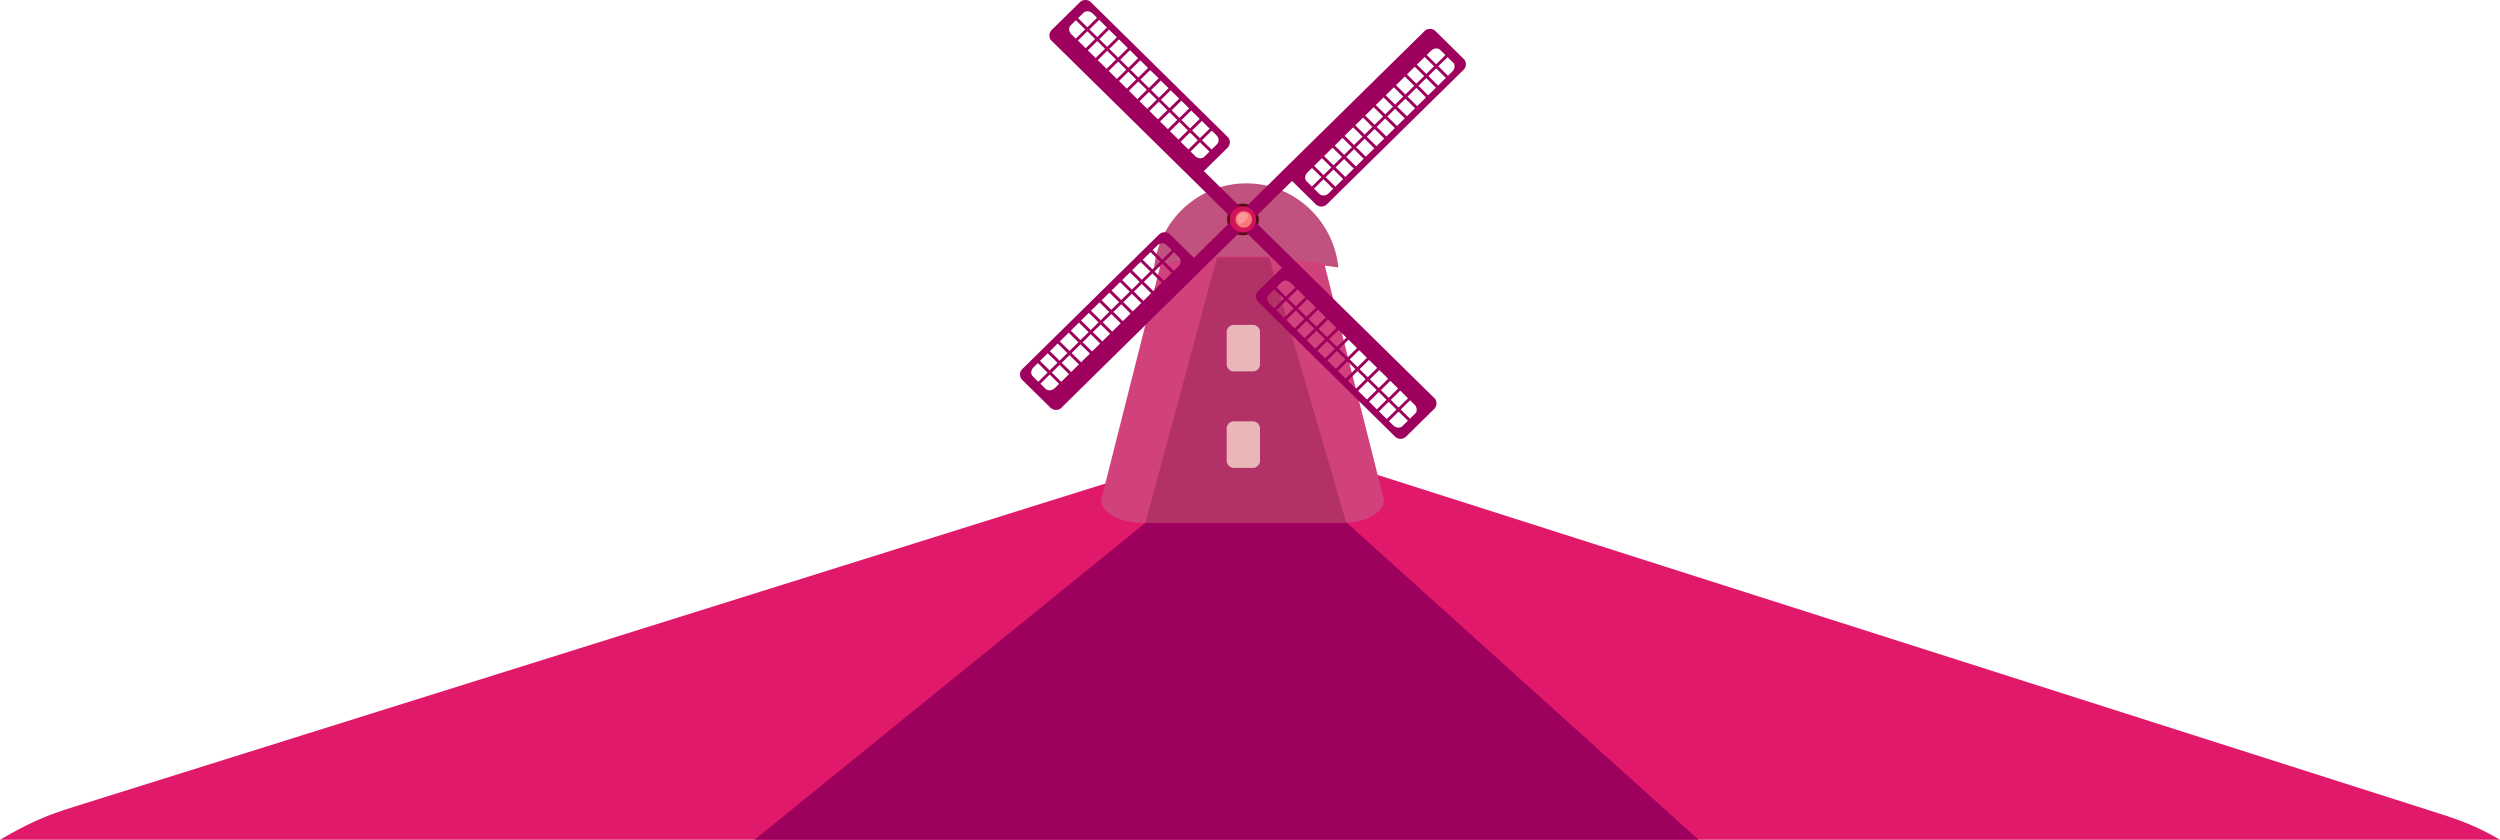 <svg id="moon_stars_clouds_hill" data-name="moon stars clouds hill" xmlns="http://www.w3.org/2000/svg" viewBox="0 0 1661.24 558.01"><defs><style>.cls-1{fill:#e0196a;}.cls-2{fill:#9e005d;}.cls-3{fill:#c1527f;}.cls-4{fill:#d1427c;}.cls-5{fill:#841849;opacity:0.4;}.cls-6{fill:#eab7b9;}.cls-7{fill:#570d16;}.cls-8{fill:#d4145a;}.cls-9{fill:#f77a76;}.cls-10{fill:#f99;}</style></defs><title>layer4</title><g id="windmill"><g id="hill"><path class="cls-1" d="M2072.3,1610a169.14,169.14,0,0,0-34.3-15.41v-0.08l-736.48-234.89a186.89,186.89,0,0,0-111.37-.3L453,1590.37v0.15c-16,5-29.86,12.48-41.94,19.48H2072.3Z" transform="translate(-411.06 -1051.99)"/><polyline class="cls-2" points="761.31 347.29 501.36 558.01 960.94 558.01 1128.68 558.01 894.54 347.01 760.94 347.01"/></g><g id="house"><path class="cls-3" d="M1300.45,1229.75c-3.29-31.43-29.44-55.93-61.24-55.93s-58,24.5-61.24,56l39.67-6.15h37.89Z" transform="translate(-411.06 -1051.99)"/><path class="cls-4" d="M1291.08,1227.28l-39.85-5.36h-33.61l-35.2,5.37-39.65,157c0,8.34,12.21,15.1,27.29,15.1h133.39c15.07,0,27.29-6.76,27.29-15.1Z" transform="translate(-411.06 -1051.99)"/><polygon class="cls-5" points="808.73 171.03 843.3 171.03 894.54 347.27 761.16 347.27 808.73 171.03"/><path class="cls-6" d="M1248.34,1294a4.8,4.8,0,0,1-4.79,4.8H1231a4.8,4.8,0,0,1-4.8-4.8v-21.33a4.8,4.8,0,0,1,4.8-4.8h12.54a4.8,4.8,0,0,1,4.79,4.8V1294Z" transform="translate(-411.06 -1051.99)"/><path class="cls-6" d="M1248.34,1358.08a4.8,4.8,0,0,1-4.79,4.8H1231a4.8,4.8,0,0,1-4.8-4.8v-21.33a4.8,4.8,0,0,1,4.8-4.8h12.54a4.8,4.8,0,0,1,4.79,4.8v21.33Z" transform="translate(-411.06 -1051.99)"/></g><g id="sails"><circle id="bottom_part_rotor" data-name="bottom part rotor" class="cls-7" cx="825.94" cy="145.82" r="10.53"/><g id="sails-2" data-name="sails"><path class="cls-2" d="M1365.42,1318.67a3.26,3.26,0,0,0-.93-1.83l-0.41-.4-90.84-89.4-33.81-33.28a3.38,3.38,0,0,0-4.71,0l-1.88,1.86a3.22,3.22,0,0,0,0,4.62l30.12,29.65-15.77,15.52a5.09,5.09,0,0,0,0,7.27l90.85,89.4a5.28,5.28,0,0,0,7.39,0l18.66-18.37A5.11,5.11,0,0,0,1365.42,1318.67Zm-25,4.12-5.17-5.1,6.25-6.15,5.18,5.1Zm-6.59-6.49-5.18-5.1,6.25-6.15,5.18,5.1Zm-6.59-6.48-5.89-5.79,6.25-6.15,5.89,5.79Zm-7.31-7.19-5.41-5.32,6.26-6.15,5.41,5.32Zm-6.82-6.72-5.17-5.1,6.25-6.16,5.17,5.1Zm-6.58-6.48-5.65-5.56,6.25-6.15,5.65,5.56Zm-7.07-6.95-5.18-5.1,6.25-6.15,5.18,5.1Zm-6.59-6.48-5.65-5.56,6.26-6.15,5.65,5.56Zm-7.07-7-5.17-5.09,6.25-6.16,5.17,5.1Zm-6.59-6.48-5.65-5.56,6.25-6.16,5.65,5.56Zm-7.07-6.95-5.17-5.1,6.25-6.15,5.18,5.1Zm-6.58-6.48-6.34-6.23,3.45-3.4c1.55-1.52,4.3-1.28,6.14.53l3,2.94Zm82.52,68.89,2.83,2.79c1.85,1.81,2.08,4.52.54,6l-3.45,3.4-6.18-6.08Zm-93.89-70.16,3.62-3.57,6.34,6.23-6.44,6.33-3-2.94C1252.86,1252.09,1252.62,1249.38,1254.17,1247.86Zm11.37,4,5.17,5.1-6.43,6.33-5.18-5.1Zm6.58,6.49,5.65,5.56-6.44,6.33-5.65-5.56Zm7.07,6.95,5.18,5.09-6.43,6.34-5.18-5.1Zm6.59,6.49,5.65,5.56-6.43,6.33-5.65-5.56Zm7.07,6.94,5.17,5.1-6.43,6.33-5.17-5.09Zm6.59,6.49,5.65,5.56-6.44,6.33-5.65-5.56Zm7.06,6.95,5.18,5.1-6.44,6.33-5.17-5.1Zm6.59,6.49,5.41,5.33-6.42,6.33-5.42-5.33Zm6.83,6.72,5.88,5.79-6.43,6.34-5.88-5.79Zm7.3,7.18,5.17,5.1L1326,1324l-5.17-5.09Zm6.59,6.49,5.17,5.1-6.43,6.33-5.18-5.09Zm9.13,16.13c-1.55,1.52-4.29,1.29-6.14-.52l-2.83-2.79,6.43-6.33,6.18,6.08Z" transform="translate(-411.06 -1051.99)"/><path class="cls-2" d="M1108.58,1076.9a3.22,3.22,0,0,0,.91,1.83l0.41,0.4,90.85,89.4,33.82,33.28a3.37,3.37,0,0,0,4.7,0l1.89-1.86a3.22,3.22,0,0,0,0-4.62L1211,1165.68l15.76-15.51a5.08,5.08,0,0,0,0-7.27L1136,1053.5a5.28,5.28,0,0,0-7.39,0l-18.66,18.37A5.06,5.06,0,0,0,1108.58,1076.9Zm25-4.11,5.17,5.1-6.25,6.15-5.18-5.1Zm6.59,6.49,5.18,5.1-6.25,6.15-5.18-5.1Zm6.59,6.48,5.89,5.79-6.25,6.16-5.89-5.79Zm7.3,7.18,5.41,5.33-6.26,6.15-5.41-5.33Zm6.82,6.72,5.18,5.1-6.25,6.15-5.17-5.1Zm6.59,6.48,5.65,5.56-6.25,6.16-5.65-5.56Zm7.06,6.95,5.18,5.1-6.25,6.15-5.19-5.09Zm6.59,6.48,5.65,5.56-6.25,6.15-5.65-5.56Zm7.06,7,5.17,5.1-6.25,6.15-5.17-5.1Zm6.59,6.48,5.64,5.56-6.25,6.15-5.65-5.56Zm7.06,7,5.17,5.1-6.26,6.15-5.17-5.1Zm6.58,6.48,6.34,6.23-3.45,3.4c-1.55,1.52-4.29,1.29-6.14-.52l-3-2.94Zm-82.52-68.89-2.83-2.79c-1.84-1.81-2.08-4.52-.54-6l3.45-3.4,6.18,6.07Zm93.9,70.16-3.64,3.58-6.33-6.23,6.44-6.33,3,2.95C1221.14,1143.5,1221.37,1146.2,1219.82,1147.72Zm-11.37-4-5.18-5.09,6.44-6.34,5.18,5.1Zm-6.59-6.49-5.65-5.56,6.44-6.33,5.64,5.56Zm-7.05-6.95-5.18-5.1,6.43-6.33,5.18,5.09Zm-6.59-6.49-5.65-5.56,6.43-6.33,5.65,5.56Zm-7.06-6.94-5.17-5.1,6.43-6.33,5.17,5.1Zm-6.59-6.49-5.65-5.56,6.44-6.33L1181,1104Zm-7.06-6.95-5.17-5.09,6.43-6.33,5.17,5.1Zm-6.59-6.49-5.41-5.32,6.43-6.34,5.41,5.33Zm-6.82-6.72-5.88-5.79,6.43-6.33,5.88,5.79Zm-7.3-7.18-5.18-5.09,6.44-6.34,5.17,5.1Zm-6.59-6.49-5.17-5.09,6.43-6.34,5.17,5.1Zm-9.13-16.13c1.55-1.52,4.3-1.28,6.14.53l2.83,2.79-6.43,6.33-6.17-6.07Z" transform="translate(-411.06 -1051.99)"/><path class="cls-2" d="M1114.15,1324.17a3.28,3.28,0,0,0,1.87-.92l0.41-.4,90.85-89.4,33.81-33.28a3.24,3.24,0,0,0,0-4.62l-1.89-1.86a3.36,3.36,0,0,0-4.69,0l-30.13,29.65-15.76-15.52a5.28,5.28,0,0,0-7.39,0l-90.85,89.4a5.09,5.09,0,0,0,0,7.27l18.67,18.37A5.27,5.27,0,0,0,1114.15,1324.17Zm-4.18-24.62,5.19-5.1,6.25,6.16-5.18,5.1Zm6.59-6.49,5.18-5.1,6.25,6.16-5.17,5.09Zm6.6-6.48,5.88-5.79,6.25,6.15-5.88,5.79Zm7.29-7.18,5.41-5.33,6.26,6.15-5.41,5.33Zm6.82-6.72,5.17-5.1,6.25,6.15-5.17,5.1Zm6.59-6.49,5.65-5.56,6.25,6.16-5.65,5.56Zm7.05-6.95,5.18-5.1,6.25,6.16-5.18,5.1Zm6.6-6.49,5.64-5.56,6.26,6.15-5.65,5.56Zm7.05-7,5.17-5.09,6.25,6.15-5.17,5.1Zm6.59-6.48,5.65-5.56,6.26,6.15-5.65,5.56Zm7.07-6.95,5.17-5.1,6.26,6.16-5.18,5.1Zm6.59-6.48,6.33-6.23,3.45,3.4c1.55,1.52,1.3,4.23-.54,6l-3,2.94Zm-70,81.21-2.83,2.79c-1.85,1.81-4.6,2.05-6.14.52l-3.45-3.4,6.17-6.08Zm71.3-92.4,3.62,3.57-6.33,6.23-6.43-6.33,3-2.94C1181.83,1213.41,1184.58,1213.17,1186.13,1214.69Zm-4.11,11.19-5.18,5.1-6.43-6.34,5.18-5.09Zm-6.59,6.48-5.65,5.56-6.43-6.33L1169,1226Zm-7.07,7-5.17,5.09-6.44-6.33,5.18-5.1Zm-6.58,6.48-5.65,5.56-6.43-6.33,5.65-5.56Zm-7.07,6.95-5.18,5.1-6.43-6.33,5.18-5.1Zm-6.59,6.49-5.65,5.56-6.43-6.33,5.65-5.56Zm-7.07,6.95-5.18,5.1-6.43-6.33,5.18-5.09Zm-6.59,6.49-5.41,5.33-6.43-6.33,5.41-5.33Zm-6.82,6.71-5.89,5.79-6.43-6.33,5.89-5.79Zm-7.3,7.18-5.17,5.1-6.44-6.33,5.17-5.1Zm-6.59,6.48-5.18,5.1-6.43-6.34,5.18-5.09Zm-16.39,9c-1.55-1.52-1.3-4.23.54-6l2.83-2.79,6.43,6.33-6.18,6.08Z" transform="translate(-411.06 -1051.99)"/><path class="cls-2" d="M1359.85,1071.41a3.3,3.3,0,0,0-1.87.91l-0.41.4-90.85,89.4-33.81,33.28a3.22,3.22,0,0,0,0,4.62l1.88,1.86a3.37,3.37,0,0,0,4.7,0l30.13-29.65,15.76,15.51a5.29,5.29,0,0,0,7.39,0l90.84-89.4a5.07,5.07,0,0,0,0-7.27L1365,1072.72A5.27,5.27,0,0,0,1359.85,1071.41ZM1364,1096l-5.18,5.1-6.25-6.15,5.17-5.09Zm-6.59,6.49-5.17,5.1-6.25-6.15,5.17-5.1Zm-6.59,6.48-5.89,5.79-6.25-6.15,5.89-5.79Zm-7.3,7.18-5.41,5.32-6.25-6.15,5.42-5.32Zm-6.82,6.72-5.17,5.1-6.26-6.15,5.18-5.09Zm-6.58,6.49-5.65,5.56-6.25-6.15,5.65-5.56Zm-7.07,6.95-5.17,5.1-6.25-6.15,5.17-5.1Zm-6.59,6.49-5.65,5.56-6.25-6.16,5.65-5.56Zm-7.06,7-5.18,5.09-6.25-6.15,5.17-5.1Zm-6.6,6.48-5.64,5.56-6.26-6.15,5.65-5.56Zm-7.06,6.95-5.18,5.1-6.25-6.15,5.19-5.1Zm-6.59,6.48-6.33,6.23-3.45-3.39c-1.55-1.52-1.3-4.23.54-6l3-2.94Zm70-81.2,2.83-2.79c1.84-1.81,4.59-2.05,6.13-.52l3.45,3.39-6.17,6.08Zm-71.31,92.4-3.63-3.58,6.33-6.23,6.44,6.33-3,2.95C1292.17,1182.18,1289.42,1182.41,1287.87,1180.89Zm4.12-11.19,5.18-5.1,6.43,6.33-5.18,5.1Zm6.59-6.48,5.65-5.56,6.44,6.33-5.65,5.56Zm7.07-7,5.17-5.1,6.44,6.33-5.17,5.1Zm6.58-6.48,5.65-5.56,6.43,6.33-5.65,5.56Zm7.07-6.95,5.18-5.1,6.43,6.33-5.17,5.1Zm6.59-6.49,5.65-5.56,6.43,6.33-5.65,5.56Zm7.06-6.94,5.18-5.1,6.43,6.33-5.18,5.1Zm6.59-6.49,5.41-5.33,6.43,6.33-5.41,5.33Zm6.82-6.71,5.89-5.79,6.43,6.33-5.89,5.79Zm7.29-7.18,5.17-5.1,6.44,6.33-5.18,5.1Zm6.59-6.48,5.18-5.1,6.43,6.33-5.18,5.1Zm16.39-9c1.55,1.52,1.3,4.23-.54,6l-2.83,2.79-6.43-6.33L1373,1090Z" transform="translate(-411.06 -1051.99)"/></g><g id="rotor"><circle class="cls-8" cx="825.94" cy="145.82" r="8.66"/><circle class="cls-9" cx="826.47" cy="145.82" r="5.47"/><path class="cls-10" d="M1234.32,1200.35a4.07,4.07,0,0,1,5.77-5.76C1241.68,1196.19,1235.92,1201.94,1234.32,1200.35Z" transform="translate(-411.06 -1051.99)"/></g></g></g></svg>